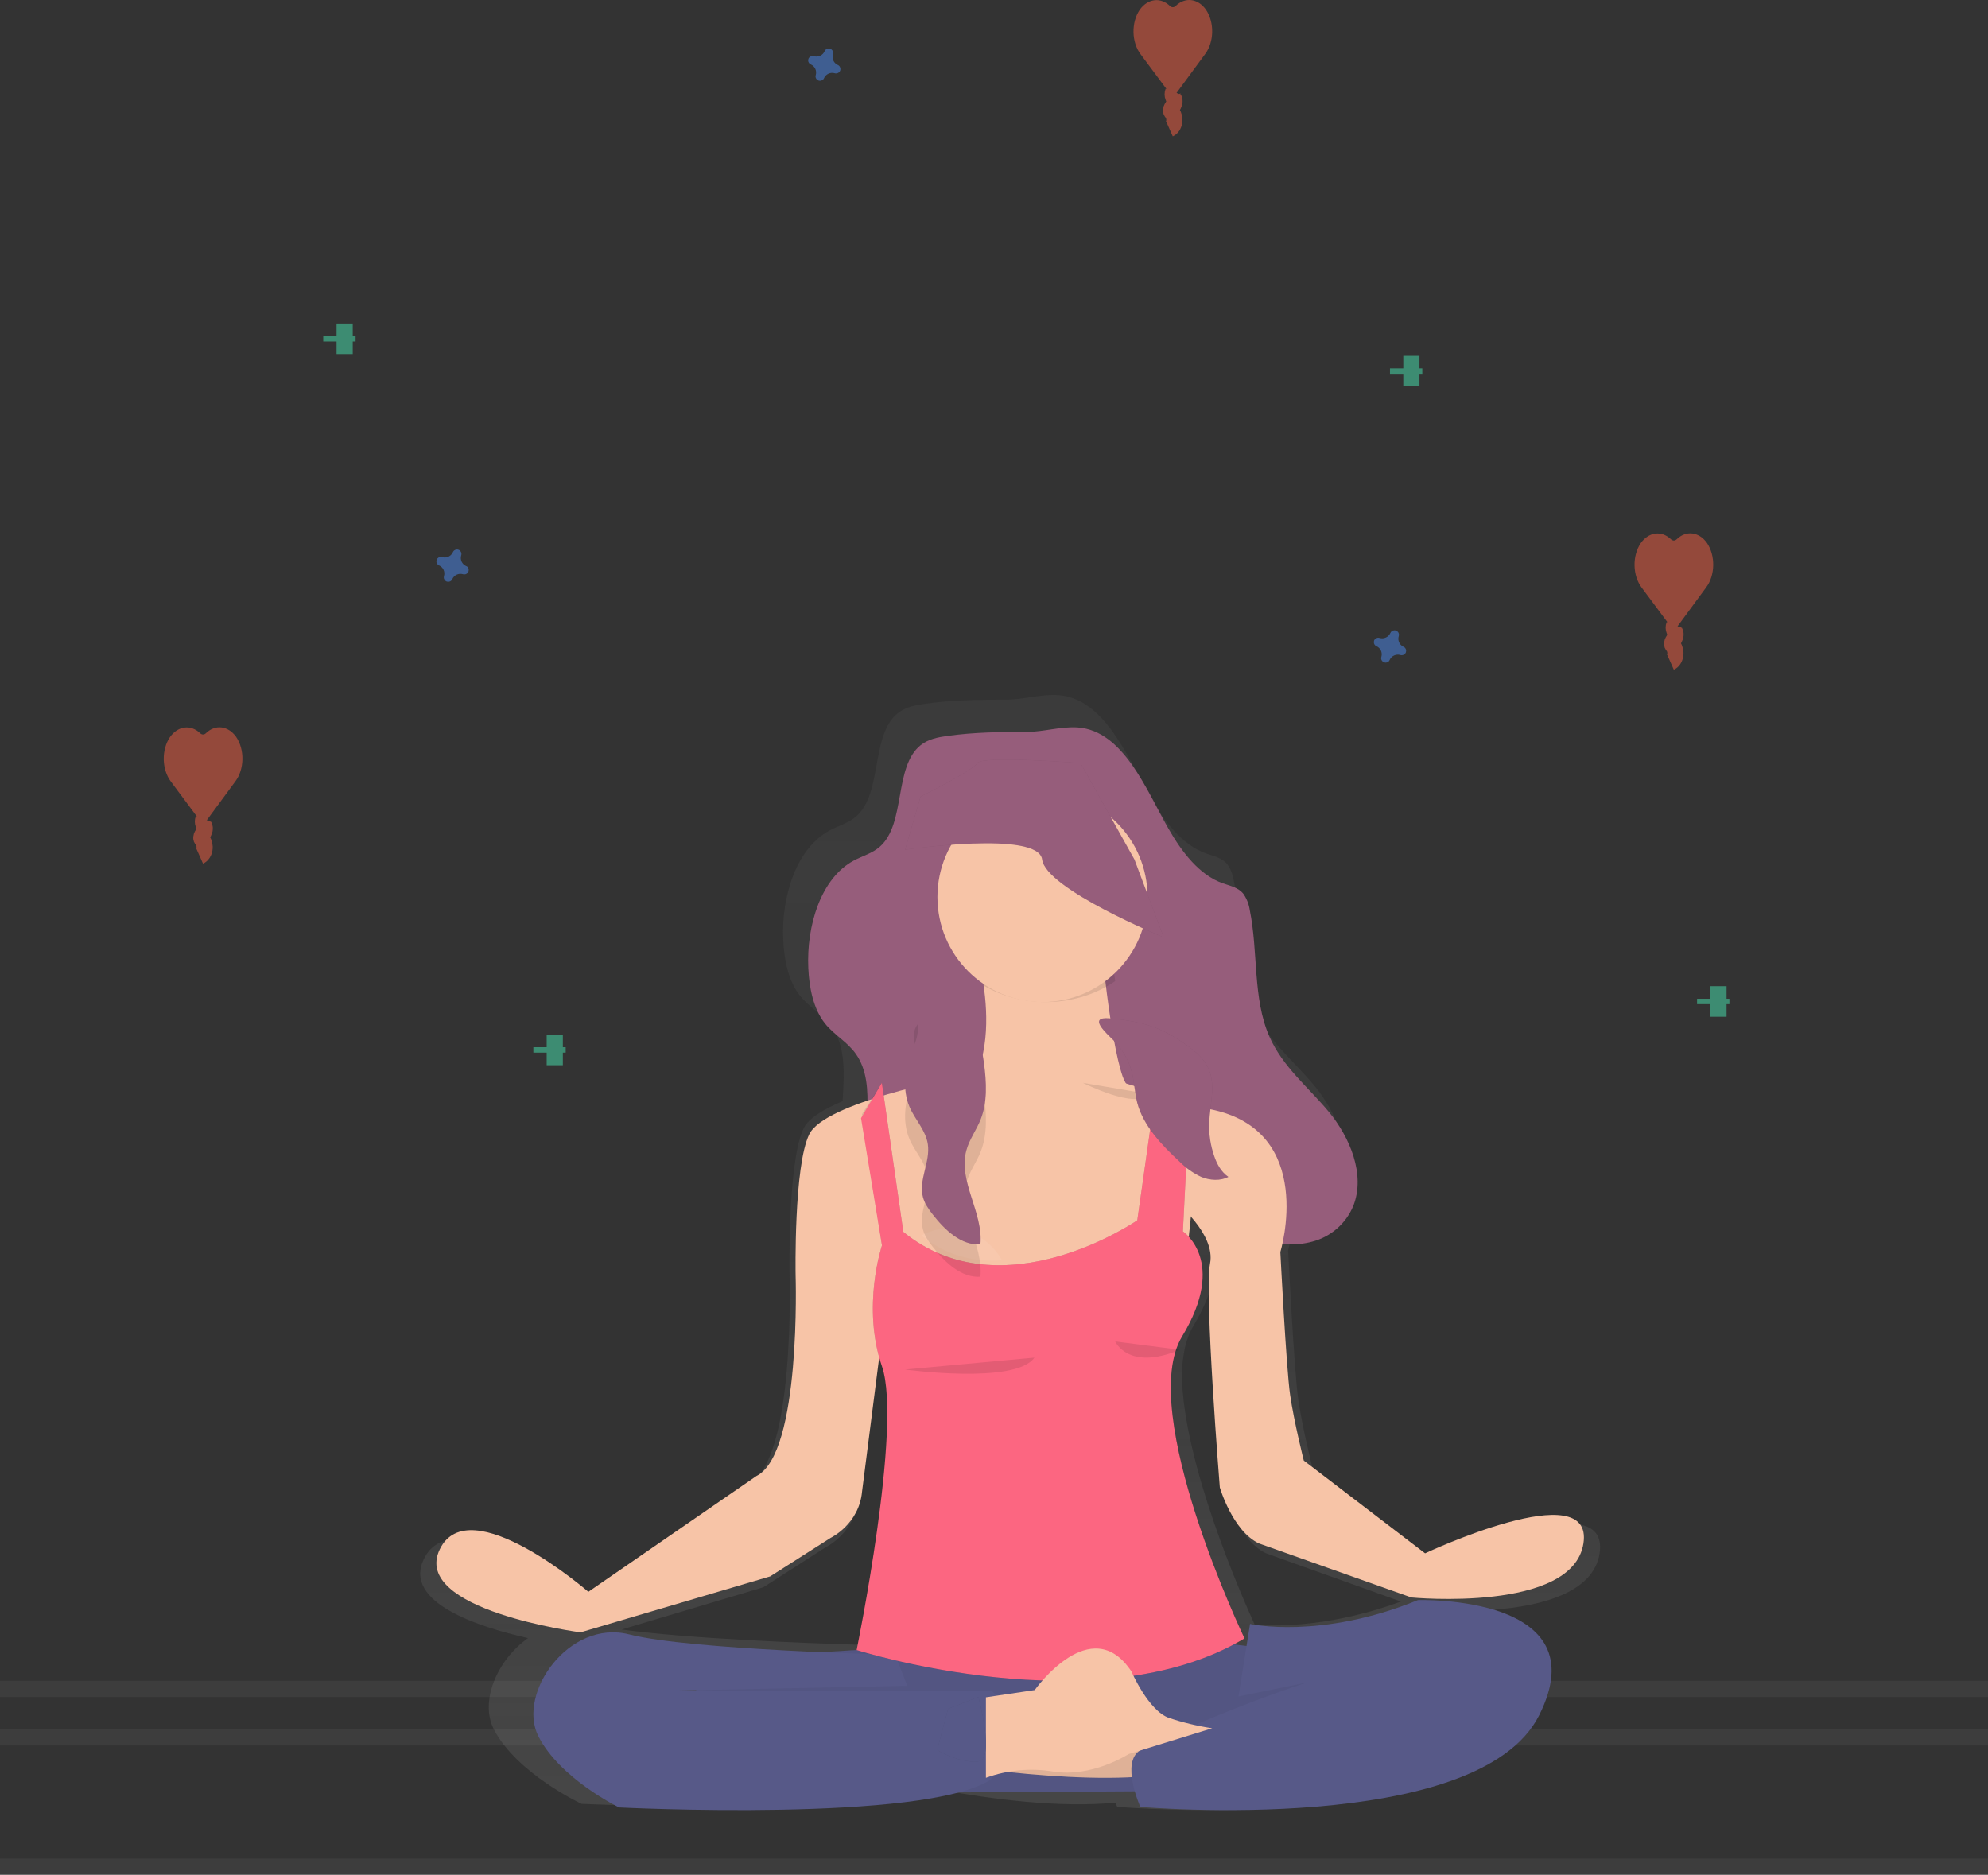 <svg xmlns="http://www.w3.org/2000/svg" xmlns:xlink="http://www.w3.org/1999/xlink" width="123" height="116" version="1.1" viewBox="0 0 123 116"><rect x="0" y="0" width="123" height="116" fill="#333333" stroke="none"/><title>undraw_Meditation_o89g</title><desc>Created with Sketch.</desc><defs><linearGradient id="linearGradient-1" x1="50%" x2="50%" y1="99.986%" y2=".011%"><stop offset="0%" stop-color="gray" stop-opacity=".25"/><stop offset="54%" stop-color="gray" stop-opacity=".12"/><stop offset="100%" stop-color="gray" stop-opacity=".1"/></linearGradient></defs><g id="Page-1" fill="none" fill-rule="evenodd" stroke="none" stroke-width="1"><g id="All-excercise--option-1" transform="translate(-39, -545)"><g id="Mediation-" transform="translate(28, 520)"><g id="undraw_Meditation_o89g" transform="translate(11, 25)"><rect id="Rectangle" width="123" height="1" x="0" y="104" fill="#FFF" fill-rule="nonzero" opacity=".05"/><rect id="Rectangle" width="123" height="1" x="0" y="107" fill="#FFF" fill-rule="nonzero" opacity=".05"/><rect id="Rectangle" width="123" height="1" x="0" y="115" fill="#FFF" fill-rule="nonzero" opacity=".05"/><g id="Group" opacity=".5" transform="translate(101, 33)"><path id="Path" fill="#F55F44" fill-rule="nonzero" d="M2.387,0.37 C1.807,-0.191 1.011,-0.091 0.517,0.604 C-0.019,1.393 0.007,2.615 0.575,3.362 L2.362,5.762 C2.478,5.919 2.668,5.919 2.784,5.762 L4.561,3.348 C5.126,2.597 5.147,1.375 4.608,0.59 C4.113,-0.102 3.316,-0.196 2.739,0.368 C2.634,0.471 2.493,0.471 2.387,0.37 Z"/><path id="Path" stroke="#F55F44" d="M2.586,5.668 C2.544,5.772 2.544,5.899 2.586,6.004 C2.611,6.054 2.634,6.106 2.655,6.16 C2.701,6.315 2.621,6.484 2.539,6.61 C2.488,6.69 2.432,6.796 2.464,6.894 C2.481,6.929 2.501,6.961 2.525,6.987 C2.636,7.131 2.683,7.343 2.649,7.546 C2.615,7.75 2.504,7.914 2.358,7.979"/></g><g id="Group" opacity=".5" transform="translate(10, 45)"><path id="Path" fill="#F55F44" fill-rule="nonzero" d="M2.387,0.37 C1.807,-0.191 1.011,-0.091 0.517,0.604 C-0.019,1.393 0.007,2.615 0.575,3.362 L2.362,5.762 C2.478,5.919 2.668,5.919 2.784,5.762 L4.561,3.348 C5.126,2.597 5.147,1.375 4.608,0.59 C4.113,-0.102 3.316,-0.196 2.739,0.368 C2.634,0.471 2.493,0.471 2.387,0.37 Z"/><path id="Path" stroke="#F55F44" d="M2.586,5.668 C2.544,5.772 2.544,5.899 2.586,6.004 C2.611,6.054 2.634,6.106 2.655,6.16 C2.701,6.315 2.621,6.484 2.539,6.61 C2.488,6.69 2.432,6.796 2.464,6.894 C2.481,6.929 2.501,6.961 2.525,6.987 C2.636,7.131 2.683,7.343 2.649,7.546 C2.615,7.75 2.504,7.914 2.358,7.979"/></g><g id="Group" opacity=".5" transform="translate(70, 0)"><path id="Path" fill="#F55F44" fill-rule="nonzero" d="M2.387,0.37 C1.807,-0.191 1.011,-0.091 0.517,0.604 C-0.019,1.393 0.007,2.615 0.575,3.362 L2.362,5.762 C2.478,5.919 2.668,5.919 2.784,5.762 L4.561,3.348 C5.126,2.597 5.147,1.375 4.608,0.59 C4.113,-0.102 3.316,-0.196 2.739,0.368 C2.634,0.471 2.493,0.471 2.387,0.37 L2.387,0.37 Z"/><path id="Path" stroke="#F55F44" d="M2.586,5.668 C2.544,5.772 2.544,5.899 2.586,6.004 C2.611,6.054 2.634,6.106 2.655,6.16 C2.701,6.315 2.621,6.484 2.539,6.61 C2.488,6.69 2.432,6.788 2.464,6.894 C2.481,6.929 2.501,6.961 2.525,6.987 C2.636,7.131 2.683,7.343 2.649,7.546 C2.615,7.75 2.504,7.914 2.358,7.979"/></g><g id="Group" fill="#47E6B1" fill-rule="nonzero" opacity=".5" transform="translate(86, 22)"><rect id="Rectangle" width="1" height="1.889" x=".824" y=".02"/><polygon id="Rectangle" points=".833 -.036 1.167 -.036 1.167 1.964 .833 1.964" transform="translate(1, 0.964) rotate(90) translate(-1, -0.964)"/></g><g id="Group" fill="#47E6B1" fill-rule="nonzero" opacity=".5" transform="translate(33, 64)"><rect id="Rectangle" width="1" height="1.889" x=".824" y=".02"/><polygon id="Rectangle" points=".833 -.036 1.167 -.036 1.167 1.964 .833 1.964" transform="translate(1, 0.964) rotate(90) translate(-1, -0.964)"/></g><g id="Group" fill="#47E6B1" fill-rule="nonzero" opacity=".5" transform="translate(20, 20)"><rect id="Rectangle" width="1" height="1.889" x=".824" y=".02"/><polygon id="Rectangle" points=".833 -.036 1.167 -.036 1.167 1.964 .833 1.964" transform="translate(1, 0.964) rotate(90) translate(-1, -0.964)"/></g><g id="Group" fill="#47E6B1" fill-rule="nonzero" opacity=".5" transform="translate(105, 61)"><rect id="Rectangle" width="1" height="1.889" x=".824" y=".02"/><polygon id="Rectangle" points=".833 -.036 1.167 -.036 1.167 1.964 .833 1.964" transform="translate(1, 0.964) rotate(90) translate(-1, -0.964)"/></g><path id="Path" fill="#4D8AF0" fill-rule="nonzero" d="M86.841,40.024 C86.588,39.91 86.459,39.626 86.541,39.361 C86.549,39.342 86.553,39.321 86.553,39.3 L86.553,39.3 C86.565,39.175 86.491,39.059 86.372,39.016 C86.254,38.974 86.122,39.016 86.051,39.119 L86.051,39.119 C86.039,39.136 86.029,39.154 86.021,39.173 C85.906,39.426 85.621,39.553 85.355,39.472 C85.335,39.465 85.315,39.461 85.294,39.46 L85.294,39.46 C85.172,39.452 85.059,39.525 85.017,39.639 C84.975,39.753 85.013,39.881 85.111,39.954 L85.111,39.954 C85.128,39.966 85.146,39.976 85.165,39.984 C85.419,40.097 85.548,40.382 85.465,40.646 C85.459,40.666 85.454,40.687 85.453,40.708 L85.453,40.708 C85.445,40.829 85.518,40.941 85.633,40.983 C85.747,41.025 85.876,40.987 85.949,40.89 L85.949,40.89 C85.961,40.873 85.971,40.855 85.979,40.836 C86.092,40.581 86.378,40.449 86.646,40.53 C86.666,40.536 86.686,40.54 86.706,40.542 L86.706,40.542 C86.828,40.55 86.941,40.477 86.983,40.363 C87.025,40.249 86.987,40.121 86.889,40.048 L86.889,40.048 C86.874,40.038 86.858,40.03 86.841,40.024 L86.841,40.024 Z" opacity=".5"/><path id="Path" fill="#4D8AF0" fill-rule="nonzero" d="M28.834,35.024 C28.582,34.91 28.454,34.626 28.536,34.361 C28.543,34.342 28.547,34.321 28.548,34.3 L28.548,34.3 C28.559,34.175 28.485,34.059 28.367,34.016 C28.249,33.974 28.118,34.016 28.047,34.119 L28.047,34.119 C28.035,34.136 28.025,34.154 28.017,34.173 C27.903,34.426 27.619,34.553 27.354,34.472 C27.334,34.465 27.313,34.461 27.293,34.46 L27.293,34.46 C27.171,34.452 27.059,34.525 27.017,34.639 C26.975,34.753 27.013,34.881 27.11,34.954 L27.11,34.954 C27.127,34.966 27.145,34.976 27.164,34.984 C27.42,35.095 27.552,35.38 27.47,35.646 C27.464,35.666 27.46,35.687 27.458,35.708 L27.458,35.708 C27.451,35.829 27.524,35.941 27.638,35.983 C27.752,36.025 27.88,35.987 27.953,35.89 L27.953,35.89 C27.965,35.873 27.975,35.855 27.983,35.836 C28.095,35.581 28.38,35.449 28.648,35.53 C28.667,35.536 28.687,35.54 28.707,35.542 L28.707,35.542 C28.829,35.55 28.941,35.477 28.983,35.363 C29.025,35.249 28.987,35.121 28.89,35.048 L28.89,35.048 C28.872,35.038 28.854,35.03 28.834,35.024 Z" opacity=".5"/><path id="Path" fill="#4D8AF0" fill-rule="nonzero" d="M51.834,4.02 C51.582,3.907 51.454,3.624 51.536,3.36 C51.543,3.34 51.547,3.32 51.548,3.299 L51.548,3.299 C51.559,3.175 51.485,3.059 51.367,3.016 C51.249,2.974 51.118,3.016 51.047,3.119 L51.047,3.119 C51.035,3.136 51.025,3.154 51.017,3.173 C50.906,3.427 50.621,3.558 50.354,3.477 C50.334,3.471 50.313,3.467 50.293,3.465 L50.293,3.465 C50.171,3.458 50.059,3.53 50.017,3.644 C49.975,3.758 50.013,3.885 50.11,3.958 L50.11,3.958 C50.127,3.97 50.145,3.98 50.164,3.987 C50.42,4.098 50.552,4.382 50.47,4.648 C50.464,4.668 50.46,4.688 50.458,4.709 L50.458,4.709 C50.451,4.83 50.524,4.941 50.638,4.983 C50.752,5.025 50.88,4.987 50.953,4.89 L50.953,4.89 C50.965,4.874 50.975,4.856 50.983,4.837 C51.095,4.582 51.38,4.451 51.648,4.532 C51.667,4.538 51.687,4.542 51.707,4.544 L51.707,4.544 C51.829,4.551 51.941,4.479 51.983,4.365 C52.025,4.252 51.987,4.124 51.89,4.051 L51.89,4.051 C51.873,4.039 51.854,4.028 51.834,4.02 Z" opacity=".5"/><path id="Shape" fill="url(#linearGradient-1)" fill-rule="nonzero" d="M88.896,96.722 L81.189,90.768 C81.189,90.768 80.568,88.289 80.319,86.553 C80.071,84.816 79.697,77.376 79.697,77.376 C79.874,76.732 79.991,76.073 80.047,75.407 C80.123,75.391 80.205,75.372 80.276,75.352 C81.445,75.053 82.406,74.219 82.872,73.101 C83.664,71.119 82.641,68.777 81.346,67.206 C80.05,65.635 78.419,64.373 77.567,62.427 C76.515,60.029 76.874,57.128 76.338,54.502 C76.286,54.135 76.151,53.784 75.942,53.478 C75.607,53.062 75.086,52.973 74.622,52.807 C73.152,52.281 72.05,50.846 71.19,49.347 C69.798,46.917 68.357,43.221 65.488,43.011 C64.422,42.933 63.311,43.295 62.232,43.291 C60.561,43.291 58.906,43.312 57.249,43.543 C56.657,43.624 56.044,43.736 55.55,44.128 C53.854,45.479 54.622,49.046 52.987,50.5 C52.501,50.93 51.879,51.087 51.329,51.383 C49.257,52.498 48.337,55.473 48.459,58.147 C48.518,59.403 48.776,60.708 49.512,61.624 C50.097,62.356 50.927,62.777 51.472,63.551 C52.347,64.797 52.229,66.452 52.134,68.135 C50.962,68.629 50.021,69.196 49.725,69.806 C48.72,71.856 48.85,78.866 48.85,78.866 C48.85,78.866 49.223,90.337 46.362,91.77 L35.668,99.21 C35.668,99.21 28.082,92.577 26.216,96.483 C24.941,99.155 29.597,100.666 32.67,101.355 C30.733,102.738 29.661,105.293 30.568,107.023 C31.994,109.752 35.979,111.611 35.979,111.611 C35.979,111.611 51.175,112.349 58.2,110.765 L58.315,110.765 C61.298,111.309 65.577,111.881 69.009,111.536 C69.076,111.696 69.122,111.798 69.122,111.798 C69.122,111.798 91.137,113.658 95.114,106.094 C97.154,102.213 95.025,100.423 92.466,99.597 C95.331,99.368 98.593,98.562 98.969,96.11 C99.653,91.637 88.896,96.722 88.896,96.722 Z M86.678,99.094 C82.649,100.569 79.38,100.652 77.638,100.542 C76.783,98.665 73.216,90.539 73.122,85.098 C73.146,83.884 73.36,82.823 73.843,82.027 C74.879,80.311 75.186,78.965 75.151,77.944 C75.151,77.869 75.151,77.794 75.151,77.721 C75.156,77.409 75.127,77.097 75.063,76.792 C75.233,77.212 75.283,77.673 75.208,78.12 C74.836,80.042 75.831,92.505 75.831,92.505 C75.831,92.505 76.638,95.296 78.317,96.101 L86.678,99.094 Z M47.229,98.21 L51.096,95.729 C51.096,95.729 52.9,94.861 53.087,92.753 L54.362,82.68 C54.448,83.112 54.562,83.537 54.703,83.955 C54.927,84.616 55.019,85.584 55.038,86.738 C54.989,92.36 53.087,101.688 53.087,101.688 L53.109,101.688 C53.109,101.715 53.1,101.737 53.097,101.755 L52.962,101.763 C49.834,101.667 42.544,101.393 38.464,100.824 L47.229,98.21 Z M40.485,104.081 L40.485,104.1 L39.534,104.1 L40.485,104.081 Z"/><path id="Path" fill="#965D7B" fill-rule="nonzero" d="M72.281,51.249 C73.122,52.724 74.208,54.142 75.653,54.652 C76.107,54.813 76.616,54.904 76.937,55.314 C77.143,55.616 77.277,55.961 77.327,56.322 C77.852,58.904 77.501,61.757 78.531,64.119 C79.366,66.03 80.964,67.275 82.234,68.816 C83.504,70.358 84.5,72.663 83.731,74.612 C83.277,75.709 82.334,76.53 81.186,76.827 C80.123,77.117 79.013,76.996 77.934,76.805 C76.512,76.552 75.063,76.162 73.878,75.197 C71.828,73.528 70.961,70.535 69.888,67.871 C69.384,66.624 68.715,65.317 67.607,64.871 C66.338,64.36 64.911,65.214 64.087,66.466 C63.264,67.718 62.899,69.292 62.499,70.807 C62.05,72.517 61.481,74.292 60.298,75.411 C59.251,76.433 57.701,76.743 56.342,76.202 C55.025,75.654 53.985,74.263 53.681,72.651 C53.215,70.167 54.333,67.185 52.96,65.22 C52.427,64.46 51.613,64.045 51.041,63.325 C50.327,62.423 50.067,61.139 50.011,59.905 C49.89,57.272 50.791,54.338 52.822,53.248 C53.365,52.957 53.97,52.805 54.447,52.38 C56.053,50.951 55.295,47.442 56.957,46.111 C57.438,45.723 58.042,45.615 58.623,45.533 C60.251,45.308 61.868,45.283 63.504,45.288 C64.562,45.288 65.653,44.934 66.696,45.011 C69.506,45.222 70.918,48.858 72.281,51.249 Z"/><polygon id="Path" fill="#575988" fill-rule="nonzero" points="43 103.643 43.592 111 85 110.741 84.21 102.709 70.211 101 45.662 102.555"/><polygon id="Path" fill="#000" fill-rule="nonzero" points="43 103.643 43.592 111 85 110.741 84.21 102.709 70.211 101 45.662 102.555" opacity=".05"/><path id="Path" fill="#F7C4A7" fill-rule="nonzero" d="M70.823,108 L57,108.907 C57,108.907 66.471,110.596 72,109.775 L70.823,108 Z"/><path id="Path" fill="#000" fill-rule="nonzero" d="M70.823,108 L57,108.907 C57,108.907 66.471,110.596 72,109.775 L70.823,108 Z" opacity=".1"/><path id="Path" fill="#F7C4A7" fill-rule="nonzero" d="M60.157,58 C60.157,58 62.766,65.324 58.91,68.592 C55.054,71.86 58.23,81 58.23,81 L73.086,80.273 C73.086,80.273 74.559,69.984 73.765,67.805 C73.765,67.805 70.25,68.895 69.456,66.595 C68.663,64.295 68.095,58 68.095,58 L60.157,58 Z"/><path id="Path" fill="#575988" fill-rule="nonzero" d="M55.387,102.389 C55.387,102.389 42.676,102.09 38.939,101.129 C35.202,100.169 31.98,104.779 33.303,107.414 C34.626,110.05 38.304,111.835 38.304,111.835 C38.304,111.835 57.227,112.791 61.31,110.103 C61.31,110.103 62.863,105.503 61.31,104.607 L41.584,104.607 L56.133,104.308 L55.387,102.389 Z"/><path id="Path" fill="#575988" fill-rule="nonzero" d="M77.341,100.48 C77.341,100.48 81.71,101.465 87.729,99.003 C87.729,99.003 99.004,98.635 95.226,106.138 C91.448,113.641 70.553,111.801 70.553,111.801 C70.553,111.801 69.309,109.031 70.553,108.293 C71.797,107.555 82.595,102.815 85.959,103.062 L76.627,104.969 L77.341,100.48 Z"/><path id="Path" fill="#000" fill-rule="nonzero" d="M69,60.703 C68.765,59.214 68.627,58 68.627,58 L60,58 C60.398,58.959 60.675,59.951 60.825,60.96 C63.31,62.437 66.65,62.332 69,60.703 L69,60.703 Z" opacity=".1"/><circle id="Oval" cx="64.5" cy="55.5" r="6.5" fill="#F7C4A7" fill-rule="nonzero"/><path id="Path" fill="#F7C4A7" fill-rule="nonzero" d="M59.021,66.716 C59.021,66.716 51.038,68.21 50.071,70.179 C49.104,72.148 49.225,78.9 49.225,78.9 C49.225,78.9 49.587,89.949 46.806,91.323 L36.403,98.491 C36.403,98.491 29.026,92.101 27.21,95.863 C25.395,99.624 35.92,101 35.92,101 L47.652,97.537 L51.402,95.148 C51.402,95.148 53.155,94.312 53.337,92.28 L54.909,79.977 L61.2,78.184 L71.359,78.184 L72.72,74.347 C72.72,74.347 75.23,76.333 74.867,78.184 C74.503,80.035 75.472,92.035 75.472,92.035 C75.472,92.035 76.258,94.722 77.891,95.497 L87.326,98.842 C87.326,98.842 97.303,99.797 97.969,95.497 C98.636,91.197 88.172,96.11 88.172,96.11 L80.667,90.37 C80.667,90.37 80.063,87.98 79.821,86.307 C79.579,84.634 79.217,77.468 79.217,77.468 C79.217,77.468 81.515,69.941 74.862,68.629 L66.274,66 L59.021,66.716 Z"/><path id="Path" fill="#000" fill-rule="nonzero" d="M53.332,68.944 L54.569,77.058 C54.569,77.058 53.297,80.832 54.569,84.545 C55.84,88.258 53,102.094 53,102.094 C53,102.094 67.899,106.828 77,101.374 C77,101.374 70.305,87.361 73.139,82.69 C75.973,78.019 73.187,76.192 73.187,76.192 L73.623,67.6 L71.572,67 L70.366,75.504 C70.366,75.504 62.042,81.253 55.89,76.224 L54.562,67 L53.332,68.944 Z" opacity=".1"/><path id="Path" fill="#FFF" fill-rule="nonzero" d="M62,77.976 C60.944,76.138 58.78,75.475 57,76.444 C58.597,77.752 60.358,78.101 62,77.976 Z" opacity=".07"/><path id="Path" fill="#FFF" fill-rule="nonzero" d="M68,77.979 C69.055,76.139 71.22,75.475 73,76.445 C71.405,77.748 69.644,78.096 68,77.979 Z" opacity=".07"/><path id="Path" fill="#000" fill-rule="nonzero" d="M53.332,69.366 L54.569,77.06 C54.569,77.06 53.297,80.834 54.569,84.547 C55.84,88.26 53,102.094 53,102.094 C53,102.094 67.899,106.828 77,101.375 C77,101.375 70.305,87.362 73.139,82.691 C75.973,78.02 73.187,76.192 73.187,76.192 L73.623,67.598 L71.572,67 L70.366,75.504 C70.366,75.504 62.042,81.253 55.89,76.222 L54.562,67 L53.332,69.366 Z" opacity=".1"/><path id="Path" fill="#FC6681" fill-rule="nonzero" d="M53.272,69.186 L54.569,77.06 C54.569,77.06 53.297,80.834 54.569,84.547 C55.84,88.26 53,102.094 53,102.094 C53,102.094 67.899,106.828 77,101.375 C77,101.375 70.305,87.36 73.139,82.689 C75.973,78.018 73.187,76.192 73.187,76.192 L73.623,67.598 L71.572,67 L70.366,75.504 C70.366,75.504 62.042,81.253 55.89,76.222 L54.562,67 L53.272,69.186 Z"/><path id="Path" fill="#F7C4A7" fill-rule="nonzero" d="M61,105.02 L64.02,104.571 C64.02,104.571 67.506,99.653 70.004,103.421 C70.004,103.421 71.049,105.848 72.327,106.294 C73.201,106.585 74.095,106.799 75,106.934 L69.829,108.531 C69.829,108.531 67.564,110 65.182,109.616 C63.78,109.381 62.347,109.512 61,110 L61,105.02 Z"/><path id="Path" fill="#000" fill-rule="nonzero" d="M56,84.738 C56,84.738 62.837,85.677 64,84" opacity=".1"/><path id="Path" fill="#000" fill-rule="nonzero" d="M69,83 C69,83 69.8,84.852 73,83.515" opacity=".1"/><path id="Path" fill="#000" fill-rule="nonzero" d="M57,67 C57,67 60.366,68.69 61,67.676" opacity=".1"/><path id="Path" fill="#000" fill-rule="nonzero" d="M67,67 C67,67 70.366,68.69 71,67.676" opacity=".1"/><path id="Path" fill="#000" fill-rule="nonzero" d="M60.534,105 C60.534,105 61.582,108.848 60.534,108.984 C59.486,109.12 58,108.35 58,108.264 C58,108.178 58.661,105.73 58.661,105.73 L60.534,105 Z" opacity=".1"/><path id="Path" fill="#575988" fill-rule="nonzero" d="M60.535,105 C60.535,105 61.582,108.848 60.535,108.984 C59.488,109.12 58,108.35 58,108.264 C58,108.178 58.661,105.73 58.661,105.73 L60.535,105 Z"/><path id="Path" fill="#000" fill-rule="nonzero" d="M56.395,67.118 C55.974,68.179 55.825,69.432 56.271,70.481 C56.612,71.281 57.278,71.929 57.406,72.799 C57.567,73.892 56.823,75.001 57.101,76.065 C57.207,76.472 57.454,76.817 57.705,77.14 C58.468,78.121 59.481,79.072 60.659,78.996 C60.846,77.016 59.273,75.096 59.788,73.187 C59.972,72.503 60.405,71.934 60.667,71.282 C61.101,70.201 61.039,68.965 60.882,67.797 C60.654,66.102 60.075,64.025 58.531,63.232 C57.822,62.868 56.815,62.84 56.563,63.831 C56.424,64.36 56.748,64.857 56.791,65.374 C56.845,66.031 56.629,66.529 56.395,67.118 Z" opacity=".1"/><path id="Path" fill="#965D7B" fill-rule="nonzero" d="M56.395,65.119 C55.974,66.181 55.825,67.432 56.271,68.482 C56.612,69.281 57.278,69.93 57.406,70.799 C57.567,71.892 56.823,73.001 57.101,74.065 C57.207,74.472 57.454,74.818 57.705,75.141 C58.468,76.121 59.481,77.072 60.659,76.996 C60.846,75.016 59.273,73.096 59.788,71.187 C59.972,70.503 60.405,69.934 60.667,69.282 C61.101,68.2 61.039,66.965 60.882,65.797 C60.654,64.102 60.075,62.025 58.531,61.232 C57.822,60.867 56.815,60.841 56.563,61.831 C56.424,62.36 56.748,62.857 56.791,63.374 C56.845,64.03 56.629,64.529 56.395,65.119 Z"/><path id="Path" fill="#000" fill-rule="nonzero" d="M56,52.576 C56,52.576 64.253,51.357 64.48,53.184 C64.706,55.011 72,58 72,58 L70.19,53.184 L66.854,47.214 C66.854,47.214 60.746,46.732 60.466,47.214 C60.186,47.696 56.959,49.285 56.959,49.285 L56,52.576 Z" opacity=".1"/><path id="Path" fill="#965D7B" fill-rule="nonzero" d="M56,52.576 C56,52.576 64.253,51.357 64.48,53.184 C64.706,55.011 72,58 72,58 L70.19,53.184 L66.854,47.214 C66.854,47.214 60.746,46.732 60.466,47.214 C60.186,47.696 56.959,49.285 56.959,49.285 L56,52.576 Z"/><path id="Path" fill="#000" fill-rule="nonzero" d="M68.891,64.363 C69.427,64.904 69.806,65.544 69.998,66.23 C70.181,66.888 70.197,67.573 70.362,68.23 C70.732,69.631 71.833,70.809 72.98,71.869 C73.352,72.254 73.807,72.576 74.32,72.819 C74.845,73.037 75.514,73.082 76,72.819 C75.538,72.499 75.287,72.01 75.122,71.527 C74.889,70.851 74.786,70.148 74.815,69.445 C74.865,68.271 75.273,67.031 74.694,65.96 C74.36,65.341 73.736,64.871 73.101,64.45 C72.66,64.149 72.184,63.885 71.68,63.663 C70.74,63.269 69.665,63.096 68.628,63.009 C67.278,62.893 68.459,63.933 68.891,64.363 Z" opacity=".1"/><path id="Path" fill="#965D7B" fill-rule="nonzero" d="M68.891,64.366 C69.428,64.906 69.807,65.545 69.998,66.231 C70.181,66.889 70.197,67.573 70.362,68.231 C70.732,69.632 71.833,70.809 72.98,71.87 C73.352,72.254 73.807,72.576 74.32,72.819 C74.845,73.037 75.514,73.082 76,72.819 C75.538,72.499 75.287,72.012 75.122,71.527 C74.889,70.852 74.786,70.149 74.815,69.445 C74.865,68.271 75.273,67.031 74.694,65.961 C74.36,65.344 73.736,64.874 73.101,64.451 C72.66,64.149 72.184,63.885 71.68,63.663 C70.74,63.269 69.665,63.096 68.628,63.009 C67.278,62.895 68.459,63.935 68.891,64.366 Z"/></g></g></g></g></svg>